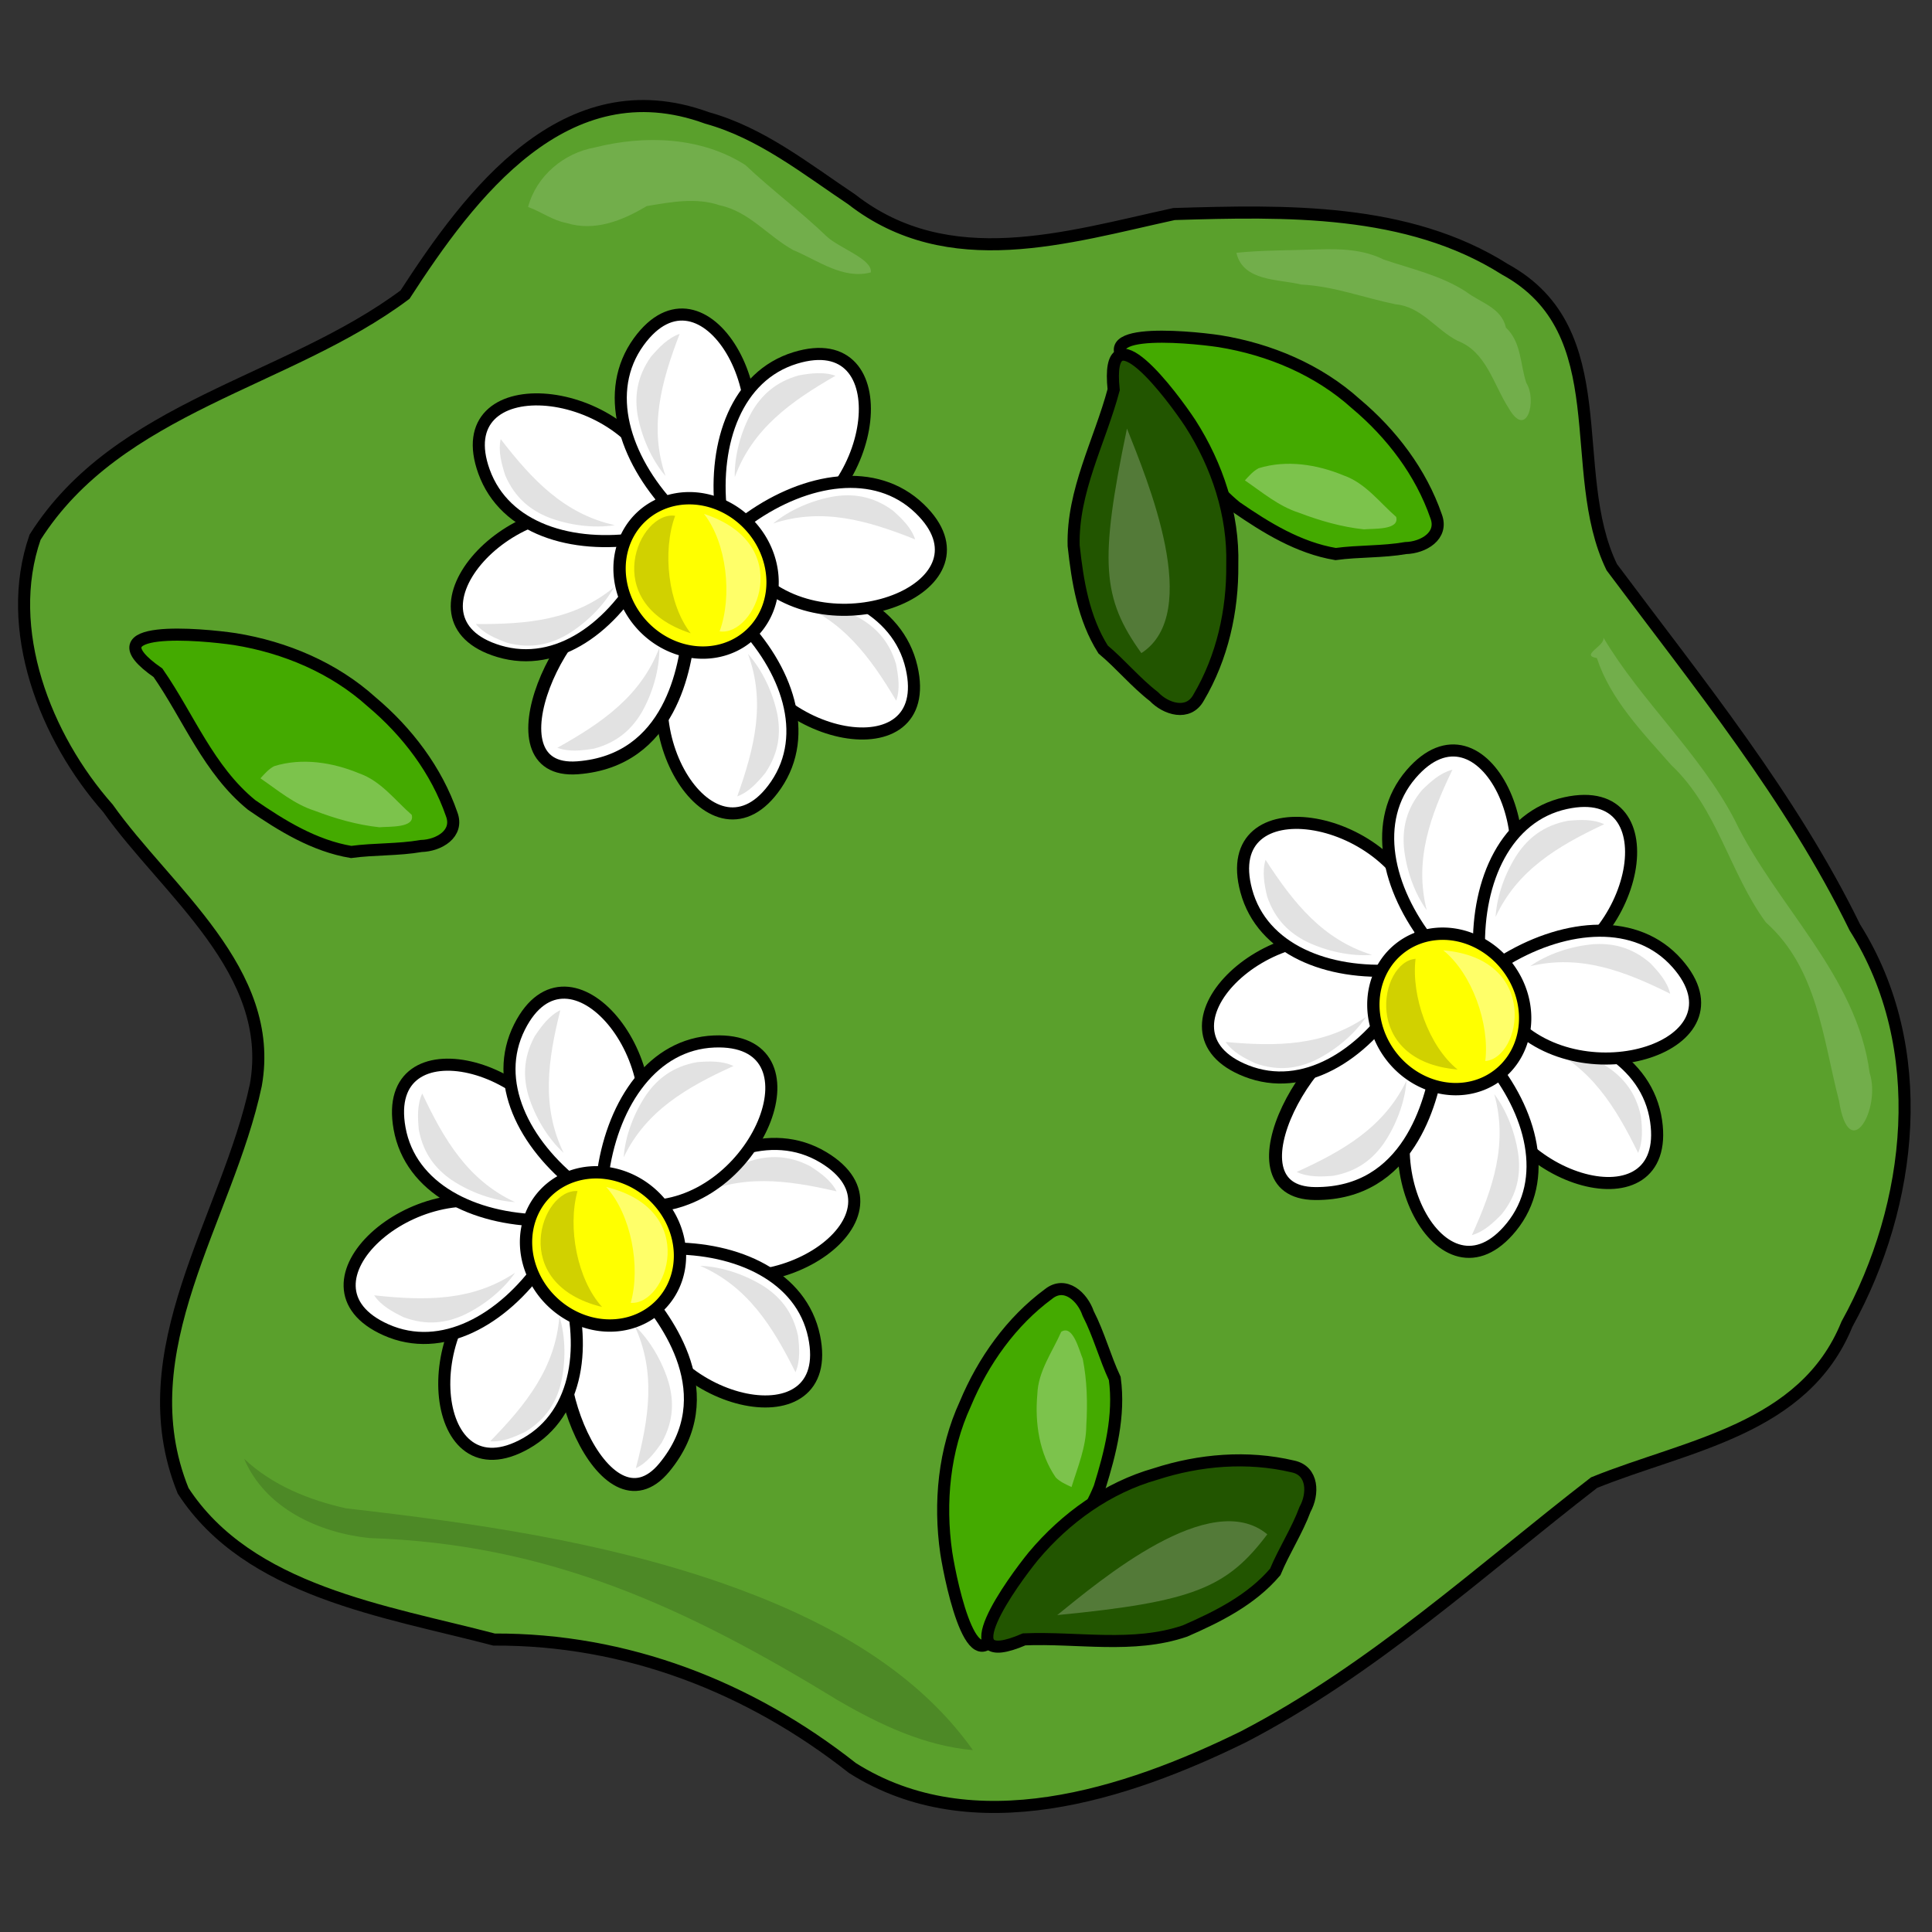 <?xml version="1.0" encoding="UTF-8" standalone="no"?>
<!-- Created with Inkscape (http://www.inkscape.org/) -->
<svg
   xmlns:dc="http://purl.org/dc/elements/1.1/"
   xmlns:cc="http://creativecommons.org/ns#"
   xmlns:rdf="http://www.w3.org/1999/02/22-rdf-syntax-ns#"
   xmlns:svg="http://www.w3.org/2000/svg"
   xmlns="http://www.w3.org/2000/svg"
   xmlns:sodipodi="http://sodipodi.sourceforge.net/DTD/sodipodi-0.dtd"
   xmlns:inkscape="http://www.inkscape.org/namespaces/inkscape"
   width="250"
   height="250"
   id="svg2"
   sodipodi:version="0.32"
   inkscape:version="0.46"
   sodipodi:docname="daisy.svg"
   inkscape:output_extension="org.inkscape.output.svg.inkscape"
   inkscape:export-filename="P:\pidgey2\data\images\daisy.png"
   inkscape:export-xdpi="92.160004"
   inkscape:export-ydpi="92.160004"
   version="1.0">
  <rect width="100%" height="100%" fill="#333333" stroke="none"/>
  <defs
     id="defs4">
    <inkscape:perspective
       sodipodi:type="inkscape:persp3d"
       inkscape:vp_x="0 : 125 : 1"
       inkscape:vp_y="0 : 1000 : 0"
       inkscape:vp_z="250 : 125 : 1"
       inkscape:persp3d-origin="125 : 83.333333 : 1"
       id="perspective3645" />
  </defs>
  <sodipodi:namedview
     id="base"
     pagecolor="#cb90ff"
     bordercolor="#666666"
     borderopacity="1.0"
     gridtolerance="10000"
     guidetolerance="10"
     objecttolerance="10"
     inkscape:pageopacity="0"
     inkscape:pageshadow="2"
     inkscape:zoom="1.6900001"
     inkscape:cx="-26.157751"
     inkscape:cy="168.77436"
     inkscape:document-units="px"
     inkscape:current-layer="layer1"
     showgrid="false"
     inkscape:window-width="1680"
     inkscape:window-height="994"
     inkscape:window-x="0"
     inkscape:window-y="22"
     showguides="true"
     inkscape:guide-bbox="true" />
  <g
     inkscape:label="Layer 1"
     inkscape:groupmode="layer"
     id="layer1">
    <path
       style="opacity:1;fill:#5aa02c;fill-opacity:1;stroke:#000000;stroke-width:1.562;stroke-miterlimit:4;stroke-dasharray:none;stroke-opacity:1"
       d="M 91.483,15.258 C 73.139,8.554 60.785,25.194 52.41,38.124 C 37.194,49.508 15.28,52.537 4.54,69.515 C 0.388,81.437 5.852,95.41 13.972,104.594 C 21.573,115.326 35.733,125.661 33.106,140.4 C 29.447,157.689 16.338,174.734 23.696,192.908 C 32.188,205.965 49.939,208.48 63.937,212.158 C 81.037,212.084 96.97,218.271 110.304,228.783 C 125.91,238.664 145.709,232.21 160.922,224.729 C 177.592,216.072 191.561,203.227 206.275,191.85 C 218.286,186.987 233.453,185.008 238.994,171.345 C 247.574,155.825 249.825,135.544 240.023,120.018 C 231.745,103.082 219.745,88.371 208.56,73.391 C 202.497,60.876 209.39,42.858 194.727,34.844 C 182.131,26.872 166.292,27.261 151.921,27.697 C 138.098,30.704 122.772,35.59 110.205,25.795 C 104.261,21.825 98.496,17.196 91.483,15.258 z"
       id="path3270" />
    <path
       style="opacity:1;fill:#44aa00;fill-opacity:1;stroke:#000000;stroke-width:1.562;stroke-miterlimit:4;stroke-dasharray:none;stroke-opacity:1"
       d="M 122.447,200.943 C 121.506,194.408 122.177,187.607 124.908,181.669 C 127.238,176.086 130.872,170.986 135.696,167.429 C 137.834,165.74 140.075,167.801 140.808,169.961 C 142.199,172.664 142.964,175.629 144.25,178.378 C 144.911,183.19 143.681,187.972 142.286,192.481 C 139.614,199.163 133.859,203.648 129.579,209.149 C 126.223,219.808 123.105,205.158 122.447,200.943 z"
       id="path3411"
       sodipodi:nodetypes="cccccccc" />
    <path
       style="opacity:1;fill:#225500;fill-opacity:1;stroke:#000000;stroke-width:1.562;stroke-miterlimit:4;stroke-dasharray:none;stroke-opacity:1"
       d="M 133.731,201.349 C 137.893,196.39 143.338,192.492 149.541,190.731 C 155.212,188.894 161.409,188.368 167.277,189.754 C 169.96,190.296 169.961,193.349 168.87,195.311 C 167.826,198.129 166.166,200.638 165.016,203.406 C 161.93,207.033 157.59,209.194 153.338,211.05 C 146.63,213.339 139.451,211.841 132.523,212.133 C 122.434,216.478 131.082,204.587 133.731,201.349 z"
       id="path3413"
       sodipodi:nodetypes="cccccccc"
       inkscape:export-xdpi="90"
       inkscape:export-ydpi="90" />
    <path
       style="opacity:1;fill:#ffffff;fill-opacity:0.221;stroke:none;stroke-width:2.34;stroke-miterlimit:4;stroke-dasharray:none;stroke-opacity:1"
       d="M 163.987,198.541 C 156.64,192.428 142.375,204.495 136.804,208.992 C 154.379,207.274 158.735,205.509 163.987,198.541 z"
       id="path3415"
       sodipodi:nodetypes="ccc" />
    <path
       style="opacity:1;fill:#ffffff;fill-opacity:0.297;stroke:none;stroke-width:2.34;stroke-miterlimit:4;stroke-dasharray:none;stroke-opacity:1"
       d="M 138.656,192.423 C 139.458,189.817 140.55,187.247 140.566,184.474 C 140.742,181.599 140.672,178.669 140.109,175.841 C 139.634,174.718 138.836,171.351 137.322,172.335 C 136.163,174.97 134.329,177.434 134.231,180.429 C 133.891,184.118 134.486,188.104 136.62,191.193 C 137.188,191.763 137.939,192.086 138.656,192.423 z"
       id="path3417" />
    <path
       style="opacity:1;fill:#44aa00;fill-opacity:1;stroke:#000000;stroke-width:1.562;stroke-miterlimit:4;stroke-dasharray:none;stroke-opacity:1"
       d="M 157.795,44.149 C 164.313,45.202 170.604,47.871 175.457,52.25 C 180.09,56.14 183.873,61.13 185.829,66.795 C 186.803,69.34 184.167,70.864 181.887,70.919 C 178.892,71.441 175.833,71.286 172.826,71.693 C 168.036,70.887 163.839,68.287 159.952,65.61 C 154.372,61.066 151.808,54.234 147.834,48.508 C 138.662,42.124 153.576,43.52 157.795,44.149 z"
       id="path3473"
       sodipodi:nodetypes="cccccccc" />
    <path
       style="opacity:1;fill:#225500;fill-opacity:1;stroke:#000000;stroke-width:1.562;stroke-miterlimit:4;stroke-dasharray:none;stroke-opacity:1"
       d="M 154.04,54.798 C 157.531,60.25 159.628,66.611 159.457,73.056 C 159.518,79.017 158.17,85.089 155.097,90.276 C 153.779,92.675 150.865,91.765 149.318,90.138 C 146.939,88.301 145.04,85.967 142.742,84.044 C 140.201,80.017 139.433,75.23 138.93,70.618 C 138.748,63.531 142.319,57.127 144.108,50.427 C 142.972,39.501 151.74,51.304 154.04,54.798 z"
       id="path3475"
       sodipodi:nodetypes="cccccccc"
       inkscape:export-xdpi="90"
       inkscape:export-ydpi="90" />
    <path
       style="opacity:1;fill:#ffffff;fill-opacity:0.221;stroke:none;stroke-width:2.34;stroke-miterlimit:4;stroke-dasharray:none;stroke-opacity:1"
       d="M 147.692,84.514 C 155.719,79.326 148.458,62.11 145.829,55.451 C 142.224,72.737 142.609,77.422 147.692,84.514 z"
       id="path3477"
       sodipodi:nodetypes="ccc" />
    <path
       style="opacity:1;fill:#ffffff;fill-opacity:0.297;stroke:none;stroke-width:2.34;stroke-miterlimit:4;stroke-dasharray:none;stroke-opacity:1"
       d="M 161.091,62.162 C 163.339,63.705 165.465,65.515 168.107,66.357 C 170.798,67.384 173.616,68.191 176.483,68.497 C 177.697,68.379 181.148,68.623 180.661,66.884 C 178.491,64.991 176.687,62.506 173.858,61.518 C 170.438,60.093 166.457,59.471 162.872,60.587 C 162.158,60.958 161.626,61.579 161.091,62.162 z"
       id="path3479" />
    <path
       style="opacity:1;fill:#44aa00;fill-opacity:1;stroke:#000000;stroke-width:1.562;stroke-miterlimit:4;stroke-dasharray:none;stroke-opacity:1"
       d="M 30.406,82.701 C 36.924,83.754 43.215,86.423 48.068,90.802 C 52.701,94.692 56.484,99.682 58.44,105.347 C 59.414,107.892 56.778,109.416 54.498,109.471 C 51.503,109.992 48.444,109.838 45.437,110.245 C 40.647,109.439 36.45,106.839 32.563,104.162 C 26.983,99.618 24.419,92.786 20.445,87.06 C 11.273,80.676 26.187,82.072 30.406,82.701 z"
       id="path3481"
       sodipodi:nodetypes="cccccccc" />
    <path
       style="opacity:1;fill:#ffffff;fill-opacity:0.297;stroke:none;stroke-width:2.34;stroke-miterlimit:4;stroke-dasharray:none;stroke-opacity:1"
       d="M 33.702,100.714 C 35.95,102.257 38.076,104.067 40.718,104.909 C 43.409,105.935 46.227,106.743 49.094,107.049 C 50.308,106.931 53.759,107.174 53.272,105.436 C 51.102,103.543 49.298,101.058 46.469,100.07 C 43.049,98.645 39.068,98.023 35.483,99.139 C 34.769,99.51 34.237,100.131 33.702,100.714 z"
       id="path3487" />
    <g
       id="g3294"
       transform="matrix(0.668,0,0,0.668,40.679,40.416)">
      <path
         sodipodi:nodetypes="cssss"
         id="path3246"
         d="M 87.176,52.306 C 100.529,51.835 113.031,57.249 115.685,68.787 C 120.468,89.584 87.243,83.104 82.192,63.185 C 81.298,59.657 83.325,55.747 85.496,52.802 C 85.851,52.321 86.542,52.328 87.176,52.306 z"
         style="fill:#ffffff;fill-opacity:1;stroke:#000000;stroke-width:2.34;stroke-miterlimit:4;stroke-dasharray:none;stroke-opacity:1" />
      <path
         sodipodi:nodetypes="ccccc"
         id="path3286"
         d="M 112.714,75.237 C 113.507,72.95 113.125,70.471 112.681,68.153 C 111.293,63.455 108.499,60.84 105.418,59.12 C 101.603,57.087 96.891,55.877 92.764,56.052 C 102.211,59.352 107.631,66.705 112.714,75.237 z"
         style="opacity:1;fill:#000000;fill-opacity:0.116;stroke:none;stroke-width:2.34;stroke-miterlimit:4;stroke-dasharray:none;stroke-opacity:1" />
      <path
         sodipodi:nodetypes="cssss"
         id="path3244"
         d="M 82.191,59.434 C 91.596,68.925 96.101,81.782 89.425,91.559 C 77.391,109.183 59.611,80.379 70.817,63.154 C 72.802,60.103 77.05,58.94 80.686,58.537 C 81.28,58.471 81.744,58.983 82.191,59.434 z"
         style="fill:#ffffff;fill-opacity:1;stroke:#000000;stroke-width:2.34;stroke-miterlimit:4;stroke-dasharray:none;stroke-opacity:1" />
      <path
         sodipodi:nodetypes="czzzz"
         id="path3232"
         d="M 72.584,61.255 C 71.966,68.531 69.098,86.864 50.985,88.227 C 32.871,89.59 48.176,55.7 61.345,54.425 C 74.514,53.15 70.547,57.87 72.256,59.44 C 73.965,61.01 73.203,53.979 72.584,61.255 z"
         style="fill:#ffffff;fill-opacity:1;stroke:#000000;stroke-width:2.508;stroke-miterlimit:4;stroke-dasharray:none;stroke-opacity:1" />
      <path
         sodipodi:nodetypes="cssss"
         id="path3234"
         d="M 64.176,49.041 C 57.971,60.874 47.076,69.054 35.739,65.645 C 15.302,59.501 37.387,33.847 57.192,39.323 C 60.7,40.293 63.093,43.992 64.576,47.336 C 64.819,47.882 64.47,48.479 64.176,49.041 z"
         style="fill:#ffffff;fill-opacity:1;stroke:#000000;stroke-width:2.34;stroke-miterlimit:4;stroke-dasharray:none;stroke-opacity:1" />
      <path
         sodipodi:nodetypes="cssss"
         id="path3236"
         d="M 63.145,43.785 C 49.945,45.855 36.884,41.982 32.864,30.846 C 25.619,10.773 59.381,13.218 66.787,32.386 C 68.098,35.781 66.555,39.906 64.753,43.09 C 64.459,43.611 63.772,43.687 63.145,43.785 z"
         style="fill:#ffffff;fill-opacity:1;stroke:#000000;stroke-width:2.34;stroke-miterlimit:4;stroke-dasharray:none;stroke-opacity:1" />
      <path
         sodipodi:nodetypes="cssss"
         id="path3238"
         d="M 69.155,38.013 C 60.024,28.259 55.886,15.279 62.837,5.695 C 75.367,-11.579 92.321,17.72 80.63,34.619 C 78.559,37.612 74.279,38.653 70.633,38.953 C 70.038,39.002 69.589,38.477 69.155,38.013 z"
         style="fill:#ffffff;fill-opacity:1;stroke:#000000;stroke-width:2.34;stroke-miterlimit:4;stroke-dasharray:none;stroke-opacity:1" />
      <path
         sodipodi:nodetypes="cssss"
         id="path3240"
         d="M 78.75,38.452 C 77.323,25.167 81.827,12.309 93.144,8.835 C 113.545,2.573 109.464,36.177 89.958,42.643 C 86.504,43.788 82.458,42.046 79.365,40.092 C 78.86,39.773 78.817,39.083 78.75,38.452 z"
         style="fill:#ffffff;fill-opacity:1;stroke:#000000;stroke-width:2.34;stroke-miterlimit:4;stroke-dasharray:none;stroke-opacity:1" />
      <path
         sodipodi:nodetypes="cssss"
         id="path3242"
         d="M 84.341,39.817 C 95.256,32.111 108.682,29.794 117.22,37.995 C 132.612,52.777 101.264,65.549 86.129,51.649 C 83.449,49.187 83.004,44.805 83.207,41.153 C 83.241,40.556 83.823,40.183 84.341,39.817 z"
         style="fill:#ffffff;fill-opacity:1;stroke:#000000;stroke-width:2.34;stroke-miterlimit:4;stroke-dasharray:none;stroke-opacity:1" />
      <path
         transform="matrix(-1.099,-1.183,1.182,-1.103,79.266,200.311)"
         d="M 79.497,60.462 A 9.623,8.787 0 1 1 60.251,60.462 A 9.623,8.787 0 1 1 79.497,60.462 z"
         sodipodi:ry="8.7865343"
         sodipodi:rx="9.6233463"
         sodipodi:cy="60.46191"
         sodipodi:cx="69.873863"
         id="path3248"
         style="fill:#ffff00;fill-opacity:1;stroke:#000000;stroke-width:1.478;stroke-miterlimit:4;stroke-dasharray:none;stroke-opacity:1"
         sodipodi:type="arc" />
      <path
         sodipodi:nodetypes="ccc"
         id="path3250"
         d="M 72.902,62.171 C 54.909,56.28 62.946,38.346 69.884,39.415 C 67.381,46.238 68.491,56.512 72.902,62.171 z"
         style="opacity:1;fill:#000000;fill-opacity:0.18;stroke:none;stroke-width:2.34;stroke-miterlimit:4;stroke-dasharray:none;stroke-opacity:1" />
      <path
         sodipodi:nodetypes="ccc"
         id="path3260"
         d="M 75.482,39.044 C 93.475,44.935 85.438,62.869 78.5,61.8 C 81.003,54.977 79.893,44.703 75.482,39.044 z"
         style="opacity:1;fill:#ffffff;fill-opacity:0.413;stroke:none;stroke-width:2.34;stroke-miterlimit:4;stroke-dasharray:none;stroke-opacity:1" />
      <path
         sodipodi:nodetypes="ccccc"
         id="path3266"
         d="M 36.095,24.556 C 35.581,26.921 36.256,29.337 36.974,31.585 C 38.913,36.084 41.998,38.347 45.263,39.687 C 49.293,41.249 54.116,41.888 58.193,41.222 C 48.419,39.073 42.16,32.42 36.095,24.556 z"
         style="opacity:1;fill:#000000;fill-opacity:0.116;stroke:none;stroke-width:2.34;stroke-miterlimit:4;stroke-dasharray:none;stroke-opacity:1" />
      <path
         sodipodi:nodetypes="ccccc"
         id="path3271"
         d="M 31.276,60.373 C 32.82,62.237 35.138,63.196 37.349,64.019 C 42.087,65.269 45.771,64.237 48.84,62.495 C 52.556,60.288 56.035,56.887 58.027,53.268 C 50.305,59.633 41.207,60.452 31.276,60.373 z"
         style="opacity:1;fill:#000000;fill-opacity:0.116;stroke:none;stroke-width:2.34;stroke-miterlimit:4;stroke-dasharray:none;stroke-opacity:1" />
      <path
         sodipodi:nodetypes="ccccc"
         id="path3273"
         d="M 47.074,84.346 C 49.337,85.205 51.826,84.895 54.155,84.519 C 58.892,83.268 61.587,80.552 63.396,77.522 C 65.539,73.768 66.885,69.093 66.831,64.962 C 63.257,74.309 55.749,79.513 47.074,84.346 z"
         style="opacity:1;fill:#000000;fill-opacity:0.116;stroke:none;stroke-width:2.34;stroke-miterlimit:4;stroke-dasharray:none;stroke-opacity:1" />
      <path
         sodipodi:nodetypes="ccccc"
         id="path3284"
         d="M 81.915,93.771 C 84.183,92.925 85.85,91.051 87.353,89.233 C 90.091,85.17 90.326,81.351 89.689,77.879 C 88.826,73.644 86.757,69.241 83.993,66.171 C 87.467,75.555 85.252,84.418 81.915,93.771 z"
         style="opacity:1;fill:#000000;fill-opacity:0.116;stroke:none;stroke-width:2.34;stroke-miterlimit:4;stroke-dasharray:none;stroke-opacity:1" />
      <path
         sodipodi:nodetypes="ccccc"
         id="path3288"
         d="M 116.387,43.989 C 115.625,41.692 113.813,39.957 112.051,38.388 C 108.091,35.503 104.283,35.128 100.791,35.637 C 96.527,36.345 92.051,38.252 88.882,40.901 C 98.387,37.773 107.162,40.311 116.387,43.989 z"
         style="opacity:1;fill:#000000;fill-opacity:0.116;stroke:none;stroke-width:2.34;stroke-miterlimit:4;stroke-dasharray:none;stroke-opacity:1" />
      <path
         sodipodi:nodetypes="ccccc"
         id="path3290"
         d="M 100.944,12.291 C 98.67,11.461 96.185,11.803 93.861,12.209 C 89.141,13.52 86.481,16.271 84.711,19.324 C 82.616,23.105 81.33,27.797 81.437,31.927 C 84.891,22.535 92.331,17.235 100.944,12.291 z"
         style="opacity:1;fill:#000000;fill-opacity:0.116;stroke:none;stroke-width:2.34;stroke-miterlimit:4;stroke-dasharray:none;stroke-opacity:1" />
      <path
         sodipodi:nodetypes="ccccc"
         id="path3292"
         d="M 70.759,4.175 C 68.472,4.967 66.761,6.802 65.215,8.584 C 62.382,12.581 62.056,16.393 62.611,19.879 C 63.374,24.133 65.338,28.584 68.029,31.719 C 64.777,22.255 67.201,13.447 70.759,4.175 z"
         style="opacity:1;fill:#000000;fill-opacity:0.116;stroke:none;stroke-width:2.34;stroke-miterlimit:4;stroke-dasharray:none;stroke-opacity:1" />
    </g>
    <path
       style="fill:#ffffff;fill-opacity:1;stroke:#000000;stroke-width:1.562;stroke-miterlimit:4;stroke-dasharray:none;stroke-opacity:1"
       d="M 85.404,155.854 C 91.354,149.207 99.744,145.691 106.526,149.751 C 118.753,157.068 100.264,170.067 88.337,163.286 C 86.224,162.085 85.28,159.299 84.866,156.892 C 84.798,156.499 85.121,156.169 85.404,155.854 z"
       id="path3317"
       sodipodi:nodetypes="cssss" />
    <path
       style="fill:#000000;fill-opacity:0.116;stroke:none;stroke-width:2.34;stroke-miterlimit:4;stroke-dasharray:none;stroke-opacity:1"
       d="M 108.258,154.164 C 107.524,152.725 106.153,151.762 104.832,150.904 C 101.928,149.399 99.377,149.534 97.123,150.222 C 94.38,151.119 91.618,152.828 89.792,154.896 C 95.751,151.874 101.799,152.666 108.258,154.164 z"
       id="path3319"
       sodipodi:nodetypes="ccccc" />
    <path
       style="fill:#ffffff;fill-opacity:1;stroke:#000000;stroke-width:1.562;stroke-miterlimit:4;stroke-dasharray:none;stroke-opacity:1"
       d="M 86.53,161.551 C 95.45,161.413 103.725,165.191 105.344,172.928 C 108.264,186.874 86.17,182.111 83.06,168.748 C 82.509,166.381 83.914,163.798 85.402,161.861 C 85.645,161.544 86.106,161.558 86.53,161.551 z"
       id="path3321"
       sodipodi:nodetypes="cssss" />
    <path
       style="fill:#ffffff;fill-opacity:1;stroke:#000000;stroke-width:1.675;stroke-miterlimit:4;stroke-dasharray:none;stroke-opacity:1"
       d="M 82.963,167.019 C 86.181,170.682 93.681,180.543 85.959,189.895 C 78.236,199.247 68.998,176.202 74.476,169.271 C 79.954,162.341 80.391,166.434 81.937,166.338 C 83.484,166.241 79.746,163.356 82.963,167.019 z"
       id="path3323"
       sodipodi:nodetypes="czzzz" />
    <path
       style="fill:#ffffff;fill-opacity:1;stroke:#000000;stroke-width:1.562;stroke-miterlimit:4;stroke-dasharray:none;stroke-opacity:1"
       d="M 73.193,165.418 C 76.02,173.879 74.919,182.909 68.034,186.791 C 55.622,193.788 53.485,171.288 65.284,164.285 C 67.373,163.045 70.261,163.604 72.557,164.436 C 72.932,164.572 73.059,165.016 73.193,165.418 z"
       id="path3325"
       sodipodi:nodetypes="cssss" />
    <path
       style="fill:#ffffff;fill-opacity:1;stroke:#000000;stroke-width:1.562;stroke-miterlimit:4;stroke-dasharray:none;stroke-opacity:1"
       d="M 70.185,163.483 C 65.076,170.796 57.169,175.293 49.948,172.078 C 36.932,166.281 53.726,151.156 66.381,156.457 C 68.623,157.395 69.895,160.047 70.595,162.387 C 70.709,162.77 70.428,163.135 70.185,163.483 z"
       id="path3327"
       sodipodi:nodetypes="cssss" />
    <path
       style="fill:#ffffff;fill-opacity:1;stroke:#000000;stroke-width:1.562;stroke-miterlimit:4;stroke-dasharray:none;stroke-opacity:1"
       d="M 70.186,157.919 C 61.266,157.804 53.102,153.792 51.703,146.012 C 49.182,131.988 71.131,137.378 73.86,150.824 C 74.343,153.206 72.865,155.748 71.323,157.642 C 71.071,157.952 70.61,157.925 70.186,157.919 z"
       id="path3329"
       sodipodi:nodetypes="cssss" />
    <path
       style="fill:#ffffff;fill-opacity:1;stroke:#000000;stroke-width:1.562;stroke-miterlimit:4;stroke-dasharray:none;stroke-opacity:1"
       d="M 74.836,153.503 C 67.779,148.044 63.672,139.928 67.234,132.872 C 73.656,120.153 87.947,137.662 82.038,150.044 C 80.992,152.237 78.282,153.379 75.91,153.965 C 75.523,154.06 75.171,153.762 74.836,153.503 z"
       id="path3331"
       sodipodi:nodetypes="cssss" />
    <path
       style="fill:#ffffff;fill-opacity:1;stroke:#000000;stroke-width:1.562;stroke-miterlimit:4;stroke-dasharray:none;stroke-opacity:1"
       d="M 78.079,151.442 C 79.418,142.622 84.513,135.086 92.411,134.768 C 106.648,134.194 98.297,155.197 84.604,156.054 C 82.178,156.206 79.863,154.393 78.198,152.605 C 77.926,152.313 78.016,151.861 78.079,151.442 z"
       id="path3333"
       sodipodi:nodetypes="cssss" />
    <path
       sodipodi:type="arc"
       style="fill:#ffff00;fill-opacity:1;stroke:#000000;stroke-width:1.478;stroke-miterlimit:4;stroke-dasharray:none;stroke-opacity:1"
       id="path3335"
       sodipodi:cx="69.873863"
       sodipodi:cy="60.46191"
       sodipodi:rx="9.6233463"
       sodipodi:ry="8.7865343"
       d="M 79.497,60.462 A 9.623,8.787 0 1 1 60.251,60.462 A 9.623,8.787 0 1 1 79.497,60.462 z"
       transform="matrix(-0.792,-0.731,0.73,-0.795,89.232,260.756)" />
    <path
       style="fill:#000000;fill-opacity:0.18;stroke:none;stroke-width:2.34;stroke-miterlimit:4;stroke-dasharray:none;stroke-opacity:1"
       d="M 77.908,169.121 C 65.627,166.123 70.057,153.772 74.731,154.127 C 73.415,158.798 74.681,165.581 77.908,169.121 z"
       id="path3337"
       sodipodi:nodetypes="ccc" />
    <path
       style="fill:#ffffff;fill-opacity:0.413;stroke:none;stroke-width:2.34;stroke-miterlimit:4;stroke-dasharray:none;stroke-opacity:1"
       d="M 78.438,153.593 C 90.719,156.591 86.289,168.943 81.615,168.587 C 82.931,163.917 81.665,157.134 78.438,153.593 z"
       id="path3339"
       sodipodi:nodetypes="ccc" />
    <path
       style="fill:#000000;fill-opacity:0.116;stroke:none;stroke-width:2.34;stroke-miterlimit:4;stroke-dasharray:none;stroke-opacity:1"
       d="M 48.414,167.613 C 49.315,168.954 50.791,169.746 52.205,170.441 C 55.269,171.588 57.785,171.149 59.941,170.197 C 62.557,168.98 65.095,166.953 66.661,164.682 C 61.105,168.393 55.006,168.33 48.414,167.613 z"
       id="path3341"
       sodipodi:nodetypes="ccccc" />
    <path
       style="fill:#000000;fill-opacity:0.116;stroke:none;stroke-width:2.34;stroke-miterlimit:4;stroke-dasharray:none;stroke-opacity:1"
       d="M 63.431,186.501 C 65.043,186.619 66.577,185.947 67.996,185.263 C 70.789,183.56 71.996,181.309 72.577,179.025 C 73.233,176.215 73.205,172.967 72.384,170.334 C 71.876,176.996 68.063,181.756 63.431,186.501 z"
       id="path3343"
       sodipodi:nodetypes="ccccc" />
    <path
       style="fill:#000000;fill-opacity:0.116;stroke:none;stroke-width:2.34;stroke-miterlimit:4;stroke-dasharray:none;stroke-opacity:1"
       d="M 82.281,189.983 C 83.741,189.291 84.743,187.949 85.64,186.654 C 87.229,183.794 87.167,181.24 86.545,178.967 C 85.729,176.199 84.101,173.389 82.087,171.504 C 84.934,177.548 83.967,183.57 82.281,189.983 z"
       id="path3345"
       sodipodi:nodetypes="ccccc" />
    <path
       style="fill:#000000;fill-opacity:0.116;stroke:none;stroke-width:2.34;stroke-miterlimit:4;stroke-dasharray:none;stroke-opacity:1"
       d="M 102.935,177.567 C 103.577,176.084 103.446,174.414 103.266,172.849 C 102.576,169.652 100.846,167.772 98.88,166.473 C 96.442,164.93 93.364,163.889 90.608,163.8 C 96.733,166.468 99.976,171.634 102.935,177.567 z"
       id="path3347"
       sodipodi:nodetypes="ccccc" />
    <path
       style="fill:#000000;fill-opacity:0.116;stroke:none;stroke-width:2.34;stroke-miterlimit:4;stroke-dasharray:none;stroke-opacity:1"
       d="M 94.912,137.942 C 93.453,137.246 91.78,137.316 90.209,137.439 C 86.988,138.011 85.046,139.671 83.676,141.588 C 82.045,143.968 80.892,147.005 80.702,149.757 C 83.593,143.733 88.874,140.682 94.912,137.942 z"
       id="path3349"
       sodipodi:nodetypes="ccccc" />
    <path
       style="fill:#000000;fill-opacity:0.116;stroke:none;stroke-width:2.34;stroke-miterlimit:4;stroke-dasharray:none;stroke-opacity:1"
       d="M 72.506,130.715 C 71.054,131.426 70.07,132.781 69.19,134.087 C 67.638,136.967 67.732,139.52 68.383,141.784 C 69.235,144.542 70.899,147.331 72.937,149.19 C 70.012,143.183 70.902,137.149 72.506,130.715 z"
       id="path3351"
       sodipodi:nodetypes="ccccc" />
    <path
       style="fill:#000000;fill-opacity:0.116;stroke:none;stroke-width:2.34;stroke-miterlimit:4;stroke-dasharray:none;stroke-opacity:1"
       d="M 54.636,141.495 C 53.959,142.962 54.051,144.635 54.194,146.203 C 54.808,149.417 56.493,151.337 58.428,152.682 C 60.829,154.282 63.881,155.395 66.635,155.55 C 60.574,152.738 57.454,147.497 54.636,141.495 z"
       id="path3353"
       sodipodi:nodetypes="ccccc" />
    <path
       style="fill:#ffffff;fill-opacity:1;stroke:#000000;stroke-width:1.562;stroke-miterlimit:4;stroke-dasharray:none;stroke-opacity:1"
       d="M 196.232,132.525 C 205.143,132.943 213.166,137.231 214.3,145.054 C 216.343,159.155 194.589,153.022 192.32,139.491 C 191.918,137.095 193.481,134.604 195.087,132.763 C 195.349,132.462 195.809,132.505 196.232,132.525 z"
       id="path3357"
       sodipodi:nodetypes="cssss" />
    <path
       style="fill:#000000;fill-opacity:0.116;stroke:none;stroke-width:2.34;stroke-miterlimit:4;stroke-dasharray:none;stroke-opacity:1"
       d="M 211.97,149.183 C 212.623,147.705 212.504,146.034 212.335,144.468 C 211.669,141.265 209.954,139.372 207.997,138.059 C 205.571,136.497 202.501,135.434 199.745,135.324 C 205.851,138.038 209.054,143.228 211.97,149.183 z"
       id="path3359"
       sodipodi:nodetypes="ccccc" />
    <path
       style="fill:#ffffff;fill-opacity:1;stroke:#000000;stroke-width:1.562;stroke-miterlimit:4;stroke-dasharray:none;stroke-opacity:1"
       d="M 192.524,136.995 C 198.263,143.826 200.556,152.628 195.578,158.769 C 186.605,169.837 176.351,149.695 184.752,138.847 C 186.24,136.926 189.131,136.385 191.572,136.316 C 191.971,136.304 192.252,136.671 192.524,136.995 z"
       id="path3361"
       sodipodi:nodetypes="cssss" />
    <path
       style="fill:#ffffff;fill-opacity:1;stroke:#000000;stroke-width:1.675;stroke-miterlimit:4;stroke-dasharray:none;stroke-opacity:1"
       d="M 186.032,137.681 C 185.222,142.488 182.309,154.53 170.181,154.445 C 158.053,154.359 170.094,132.646 178.927,132.52 C 187.761,132.393 184.862,135.316 185.913,136.455 C 186.964,137.593 186.842,132.873 186.032,137.681 z"
       id="path3363"
       sodipodi:nodetypes="czzzz" />
    <path
       style="fill:#ffffff;fill-opacity:1;stroke:#000000;stroke-width:1.562;stroke-miterlimit:4;stroke-dasharray:none;stroke-opacity:1"
       d="M 181.106,129.092 C 176.329,136.627 168.631,141.473 161.273,138.583 C 148.011,133.375 164.112,117.514 176.992,122.243 C 179.273,123.081 180.662,125.673 181.466,127.979 C 181.597,128.356 181.333,128.734 181.106,129.092 z"
       id="path3365"
       sodipodi:nodetypes="cssss" />
    <path
       style="fill:#ffffff;fill-opacity:1;stroke:#000000;stroke-width:1.562;stroke-miterlimit:4;stroke-dasharray:none;stroke-opacity:1"
       d="M 180.708,125.538 C 171.811,126.193 163.332,122.899 161.267,115.269 C 157.546,101.515 179.878,104.992 183.756,118.153 C 184.443,120.484 183.19,123.144 181.816,125.164 C 181.592,125.494 181.131,125.507 180.708,125.538 z"
       id="path3367"
       sodipodi:nodetypes="cssss" />
    <path
       style="fill:#ffffff;fill-opacity:1;stroke:#000000;stroke-width:1.562;stroke-miterlimit:4;stroke-dasharray:none;stroke-opacity:1"
       d="M 185.024,122.027 C 179.482,115.036 177.44,106.172 182.59,100.175 C 191.875,89.367 201.551,109.792 192.845,120.397 C 191.303,122.275 188.398,122.734 185.956,122.733 C 185.557,122.733 185.287,122.359 185.024,122.027 z"
       id="path3369"
       sodipodi:nodetypes="cssss" />
    <path
       style="fill:#ffffff;fill-opacity:1;stroke:#000000;stroke-width:1.562;stroke-miterlimit:4;stroke-dasharray:none;stroke-opacity:1"
       d="M 191.384,122.845 C 191.163,113.926 194.864,105.617 202.586,103.925 C 216.504,100.876 211.947,123.014 198.613,126.248 C 196.251,126.82 193.655,125.439 191.704,123.97 C 191.385,123.73 191.395,123.268 191.384,122.845 z"
       id="path3371"
       sodipodi:nodetypes="cssss" />
    <path
       style="fill:#ffffff;fill-opacity:1;stroke:#000000;stroke-width:1.562;stroke-miterlimit:4;stroke-dasharray:none;stroke-opacity:1"
       d="M 195.03,124.059 C 202.716,119.529 211.776,118.723 217.009,124.648 C 226.441,135.328 204.881,142.11 195.572,132.031 C 193.923,130.246 193.867,127.305 194.202,124.886 C 194.257,124.491 194.665,124.274 195.03,124.059 z"
       id="path3373"
       sodipodi:nodetypes="cssss" />
    <path
       sodipodi:type="arc"
       style="fill:#ffff00;fill-opacity:1;stroke:#000000;stroke-width:1.478;stroke-miterlimit:4;stroke-dasharray:none;stroke-opacity:1"
       id="path3375"
       sodipodi:cx="69.873863"
       sodipodi:cy="60.46191"
       sodipodi:rx="9.6233463"
       sodipodi:ry="8.7865343"
       d="M 79.497,60.462 A 9.623,8.787 0 1 1 60.251,60.462 A 9.623,8.787 0 1 1 79.497,60.462 z"
       transform="matrix(-0.666,-0.848,0.847,-0.669,182.859,230.579)" />
    <path
       style="fill:#000000;fill-opacity:0.18;stroke:none;stroke-width:2.34;stroke-miterlimit:4;stroke-dasharray:none;stroke-opacity:1"
       d="M 188.615,138.396 C 176.02,137.319 178.501,124.434 183.174,124.068 C 182.591,128.885 184.883,135.393 188.615,138.396 z"
       id="path3377"
       sodipodi:nodetypes="ccc" />
    <path
       style="fill:#ffffff;fill-opacity:0.413;stroke:none;stroke-width:2.34;stroke-miterlimit:4;stroke-dasharray:none;stroke-opacity:1"
       d="M 186.755,122.971 C 199.35,124.048 196.87,136.933 192.197,137.299 C 192.78,132.482 190.488,125.974 186.755,122.971 z"
       id="path3379"
       sodipodi:nodetypes="ccc" />
    <path
       style="fill:#000000;fill-opacity:0.116;stroke:none;stroke-width:2.34;stroke-miterlimit:4;stroke-dasharray:none;stroke-opacity:1"
       d="M 163.762,111.261 C 163.29,112.806 163.607,114.451 163.961,115.986 C 165.005,119.086 166.935,120.761 169.034,121.831 C 171.629,123.092 174.804,123.781 177.553,123.562 C 171.168,121.596 167.367,116.826 163.762,111.261 z"
       id="path3381"
       sodipodi:nodetypes="ccccc" />
    <path
       style="fill:#000000;fill-opacity:0.116;stroke:none;stroke-width:2.34;stroke-miterlimit:4;stroke-dasharray:none;stroke-opacity:1"
       d="M 158.593,134.831 C 159.518,136.155 161.008,136.921 162.434,137.589 C 165.518,138.681 168.026,138.196 170.164,137.205 C 172.758,135.94 175.259,133.867 176.783,131.568 C 171.296,135.38 165.197,135.427 158.593,134.831 z"
       id="path3383"
       sodipodi:nodetypes="ccccc" />
    <path
       style="fill:#000000;fill-opacity:0.116;stroke:none;stroke-width:2.34;stroke-miterlimit:4;stroke-dasharray:none;stroke-opacity:1"
       d="M 167.791,151.648 C 169.25,152.344 170.923,152.274 172.494,152.151 C 175.715,151.578 177.657,149.918 179.027,148.001 C 180.658,145.621 181.81,142.584 182.001,139.832 C 179.11,145.856 173.829,148.908 167.791,151.648 z"
       id="path3385"
       sodipodi:nodetypes="ccccc" />
    <path
       style="fill:#000000;fill-opacity:0.116;stroke:none;stroke-width:2.34;stroke-miterlimit:4;stroke-dasharray:none;stroke-opacity:1"
       d="M 190.459,159.829 C 192.015,159.39 193.227,158.234 194.327,157.107 C 196.371,154.553 196.737,152.025 196.503,149.68 C 196.161,146.815 195.025,143.771 193.355,141.577 C 195.152,148.012 193.193,153.788 190.459,159.829 z"
       id="path3387"
       sodipodi:nodetypes="ccccc" />
    <path
       style="fill:#000000;fill-opacity:0.116;stroke:none;stroke-width:2.34;stroke-miterlimit:4;stroke-dasharray:none;stroke-opacity:1"
       d="M 216.126,128.591 C 215.745,127.021 214.634,125.767 213.547,124.627 C 211.07,122.49 208.557,122.032 206.205,122.179 C 203.329,122.417 200.246,123.44 197.992,125.029 C 204.489,123.469 210.189,125.638 216.126,128.591 z"
       id="path3389"
       sodipodi:nodetypes="ccccc" />
    <path
       style="fill:#000000;fill-opacity:0.116;stroke:none;stroke-width:2.34;stroke-miterlimit:4;stroke-dasharray:none;stroke-opacity:1"
       d="M 207.586,106.652 C 206.119,105.975 204.447,106.067 202.878,106.21 C 199.665,106.824 197.744,108.508 196.399,110.443 C 194.798,112.844 193.685,115.896 193.53,118.65 C 196.343,112.589 201.584,109.47 207.586,106.652 z"
       id="path3391"
       sodipodi:nodetypes="ccccc" />
    <path
       style="fill:#000000;fill-opacity:0.116;stroke:none;stroke-width:2.34;stroke-miterlimit:4;stroke-dasharray:none;stroke-opacity:1"
       d="M 187.945,99.598 C 186.38,100 185.141,101.127 184.014,102.228 C 181.91,104.733 181.484,107.251 181.663,109.601 C 181.937,112.474 183,115.543 184.619,117.777 C 182.974,111.301 185.07,105.573 187.945,99.598 z"
       id="path3393"
       sodipodi:nodetypes="ccccc" />
    <path
       style="opacity:1;fill:#000000;fill-opacity:0.145;stroke:none;stroke-width:2.34;stroke-miterlimit:4;stroke-dasharray:none;stroke-opacity:1"
       d="M 31.592,188.768 C 34.316,195.165 41.221,198.327 47.787,199.024 C 71.149,199.772 88.884,208.066 108.513,220.07 C 113.864,223.178 119.65,225.913 125.894,226.465 C 118.132,215.52 105.666,209.108 93.277,204.798 C 77.638,199.393 61.169,197.054 44.797,195.182 C 39.987,194.114 35.219,192.195 31.592,188.768 z"
       id="path2448"
       sodipodi:nodetypes="ccccccc" />
    <path
       style="opacity:1;fill:#ffffff;fill-opacity:0.145;stroke:none;stroke-width:2.34;stroke-miterlimit:4;stroke-dasharray:none;stroke-opacity:1"
       d="M 68.334,26.786 C 69.395,22.785 72.936,19.802 76.963,19.083 C 83.411,17.45 90.722,17.69 96.446,21.351 C 99.836,24.552 103.6,27.35 106.965,30.584 C 108.563,32.097 112.951,33.538 112.68,35.249 C 109.085,36.204 105.814,33.675 102.653,32.366 C 99.375,30.563 96.956,27.378 93.161,26.575 C 90.101,25.517 86.779,26.151 83.679,26.671 C 80.576,28.531 76.971,30.003 73.284,28.851 C 71.501,28.52 70.021,27.389 68.334,26.786 z"
       id="path3230" />
    <path
       style="opacity:1;fill:#ffffff;fill-opacity:0.145;stroke:none;stroke-width:2.34;stroke-miterlimit:4;stroke-dasharray:none;stroke-opacity:1"
       d="M 159.992,32.712 C 163.368,32.36 167.081,32.402 170.594,32.271 C 173.471,32.183 176.397,32.267 179.029,33.577 C 182.638,34.801 186.501,35.653 189.716,37.754 C 191.57,39.172 194.279,39.791 194.864,42.384 C 196.891,44.317 196.688,47.082 197.504,49.545 C 198.92,51.797 197.573,56.91 195.232,52.831 C 193.253,49.791 192.359,45.53 188.598,44.095 C 185.825,42.678 183.929,39.681 180.605,39.38 C 176.514,38.544 172.576,37.023 168.365,36.82 C 165.465,36.097 160.834,36.446 159.992,32.712 z"
       id="path3235" />
    <path
       style="opacity:1;fill:#ffffff;fill-opacity:0.145;stroke:none;stroke-width:2.34;stroke-miterlimit:4;stroke-dasharray:none;stroke-opacity:1"
       d="M 207.471,82.492 C 212.415,90.791 219.928,97.437 224.434,106.034 C 229.79,117.187 240.275,126.192 241.929,138.818 C 243.449,143.468 239.289,150.84 237.972,142.456 C 235.879,134.45 235.213,125.327 228.497,119.352 C 223.775,112.903 222.261,104.655 216.246,98.983 C 212.525,94.752 208.409,90.54 206.633,85.152 C 204.389,84.781 207.777,83.567 207.471,82.492 z"
       id="path3241" />
  </g>
</svg>
